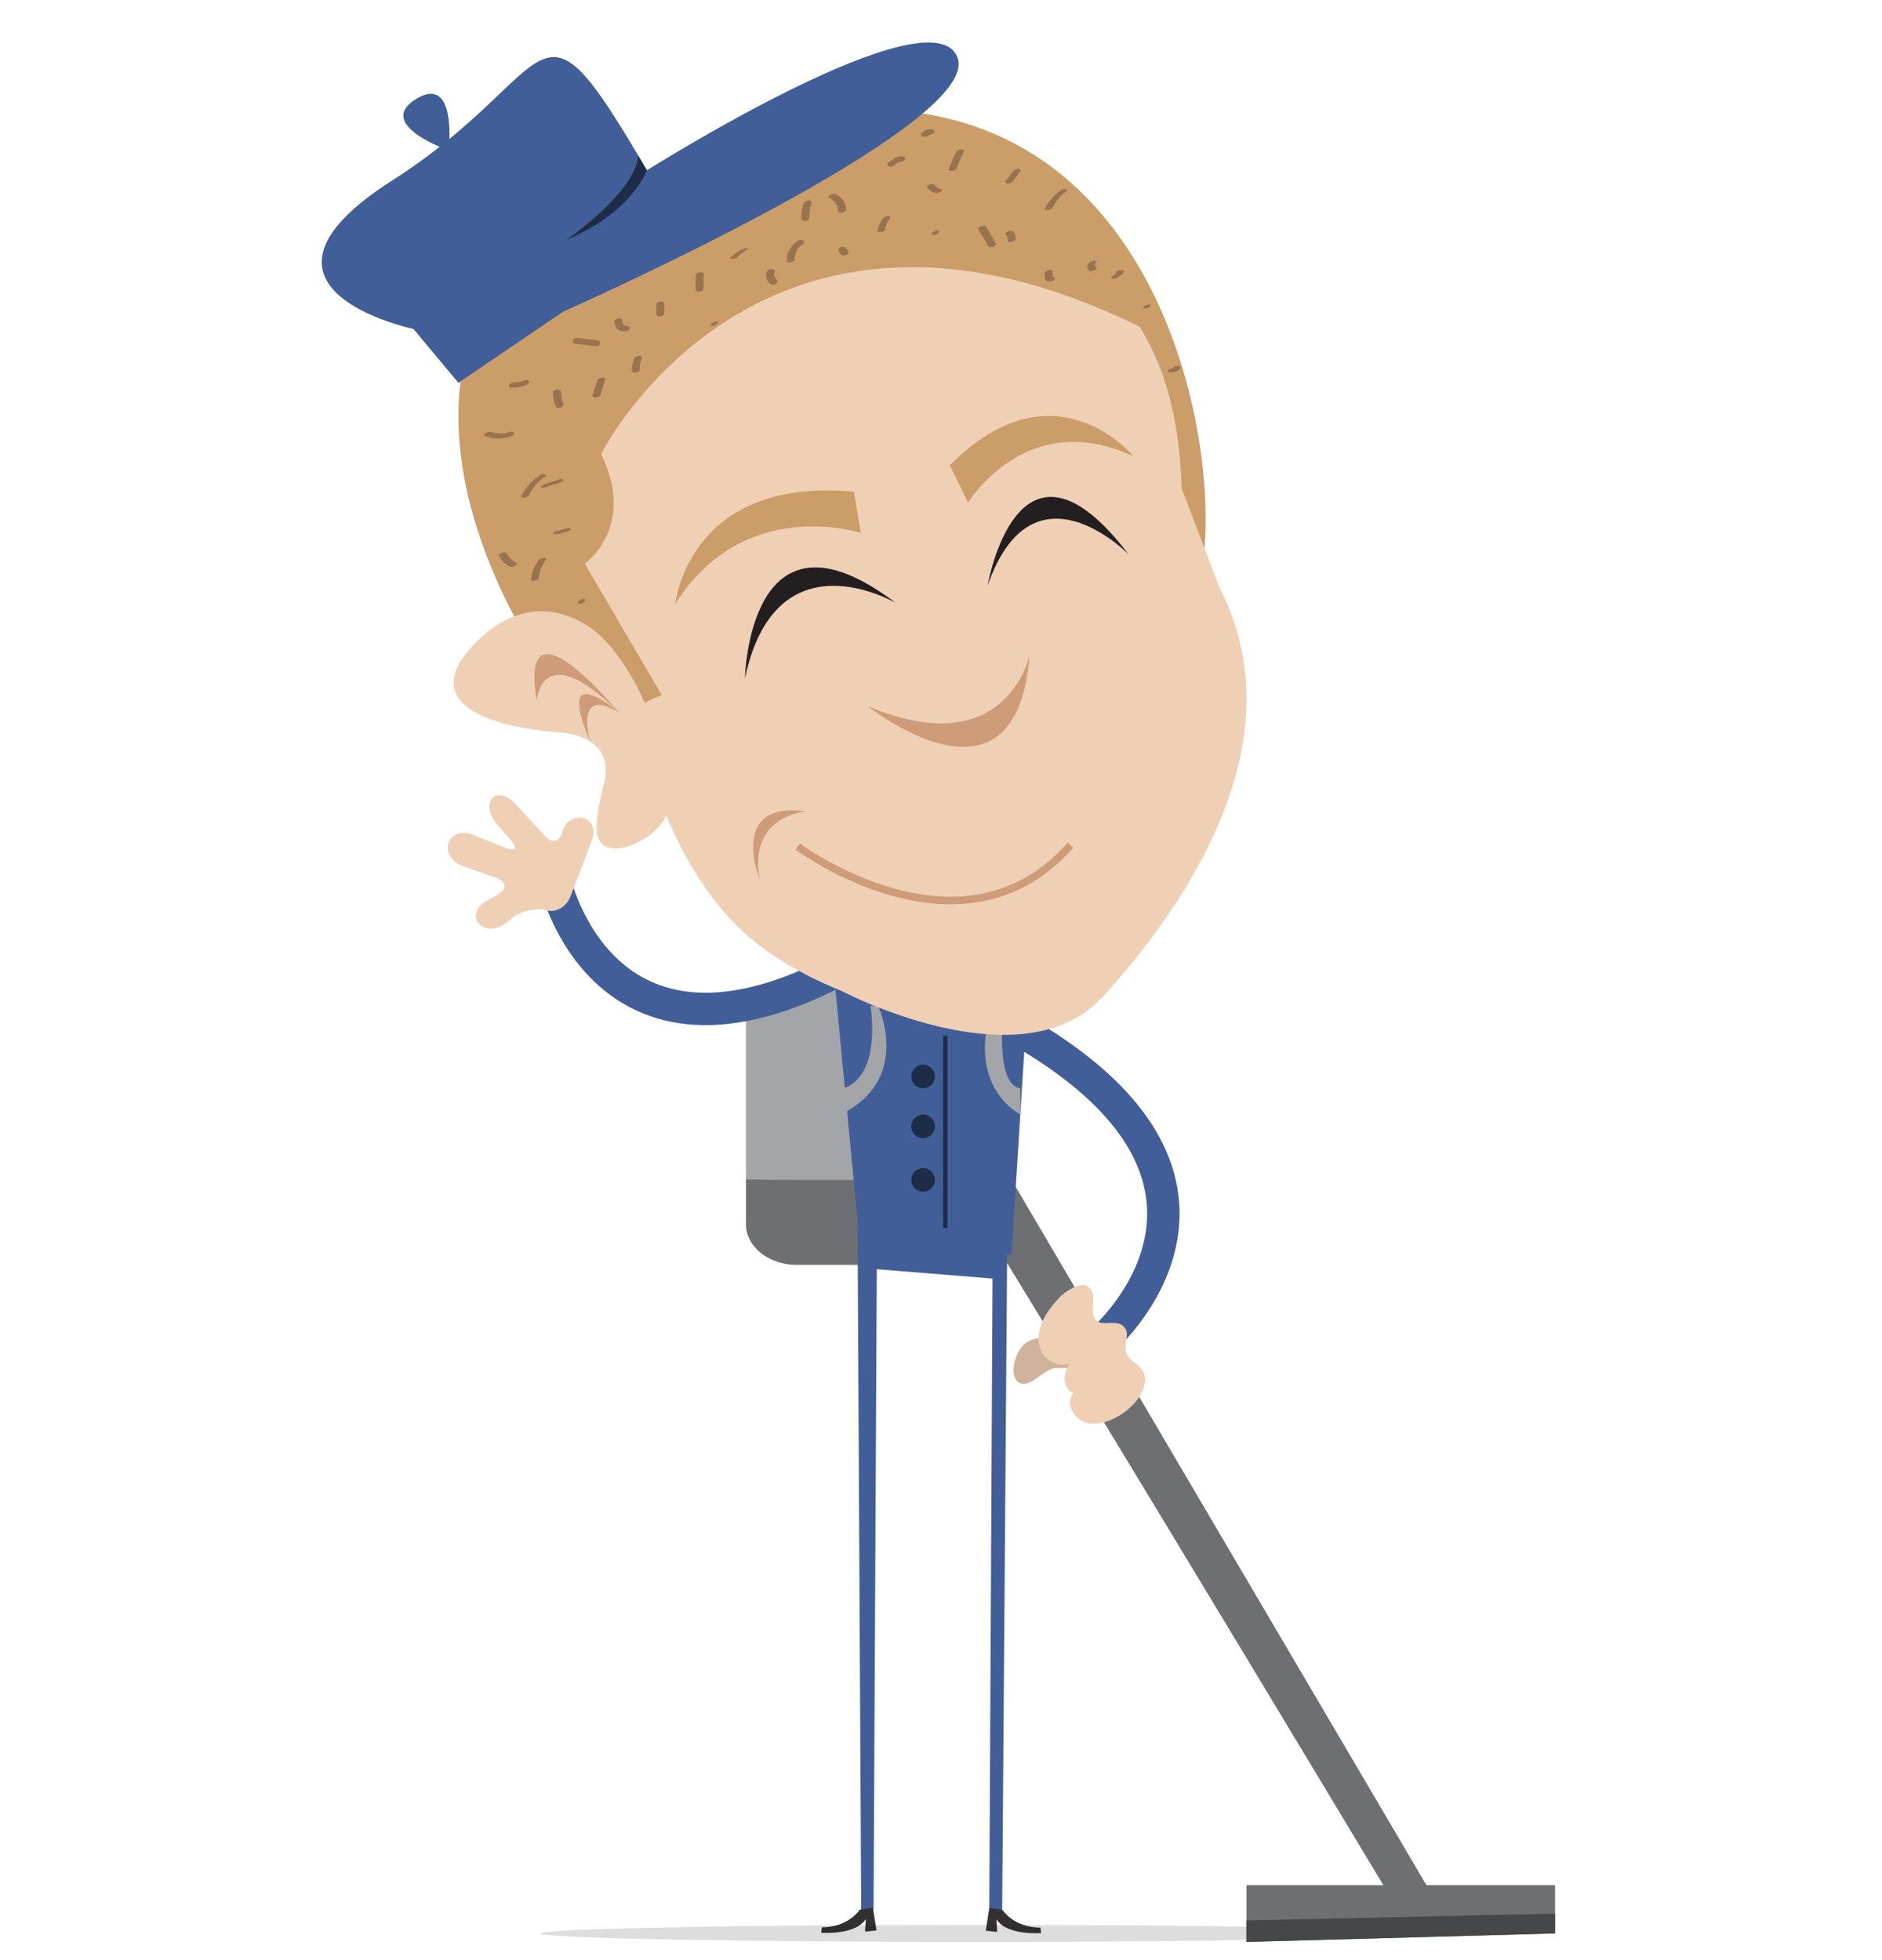 <svg xmlns="http://www.w3.org/2000/svg" width="480" height="500"><path stroke="#415E98" stroke-width="8.265" stroke-miterlimit="10" d="M281.744 341.334s44.617-39.353-20.223-77.668" fill="none"/><path fill="#6E6F72" d="M234.91 287.239c3.044 2.37 125.31 205.944 125.31 205.944l10.755-.119-125.461-213.336-10.604 7.511z"/><path fill="#A3A5A8" d="M253.163 312.229c0 5.739-5.742 10.391-12.828 10.391h-37.237c-7.083 0-12.826-4.651-12.826-10.391v-52.458c0-5.737 5.743-10.391 12.826-10.391h37.237c7.086 0 12.828 4.653 12.828 10.391v52.458z"/><path fill="#6E6F72" d="M244.85 300.939c-18.051-.052-36.329.178-54.578-.056v11.346c0 5.739 5.743 10.391 12.826 10.391h37.237c7.086 0 12.828-4.651 12.828-10.391v-11.266c-2.771-.008-5.543-.014-8.313-.024z"/><polygon fill="#415E98" points="218.692,308.185 256.968,306.382 255.599,487.26 252.315,486.963 253.136,326.146 223.622,323.755 222.8,486.963 219.645,487.177"/><polygon fill="#415E98" points="211.823,239.354 262.472,248.522 257.98,320.101 238.535,318.988 235.829,315.217 233.415,319.439 219.451,318.988"/><path fill="#323031" d="M255.694 487.209s2.826 4.494 9.657 4.494l.185 1.399s-8.75.696-11.386-3.497l.172 3.192-2.906-.295.91-5.795 3.368.502z"/><path fill="#323031" d="M219.271 487.132s-2.83 4.497-9.66 4.497l-.181 1.393s8.743.699 11.384-3.493l-.178 3.197 2.909-.299-.91-5.787-3.364.492z"/><circle fill="#1E2D47" cx="235.429" cy="274.577" r="3.012"/><circle fill="#1E2D47" cx="235.429" cy="287.316" r="3.012"/><circle fill="#1E2D47" cx="235.429" cy="300.98" r="3.012"/><line stroke="#1E2D47" stroke-width="1.097" stroke-miterlimit="10" x1="241.105" y1="264.153" x2="241.105" y2="313.26" fill="none"/><path opacity=".15" fill="#211F1F" d="M249.025 491.005c-61.405 0-111.183.974-111.183 2.179 0 1.208 49.778 2.183 111.183 2.183 61.407 0 111.194-.975 111.194-2.183.001-1.205-49.786-2.179-111.194-2.179z"/><path fill="#A3A5A8" d="M223.957 256.549s8.863 18.861-9.624 27.756l-2.51-6.172s13.071 1.445 10.224-21.584"/><path fill="#A3A5A8" d="M251.888 261.298s-4.237 15.372 8.339 23.007v-6.716s-5.583.424-4.513-16.291h-3.826z"/><path fill="#D1B39D" d="M277.474 345.695c-.014-.322-2.199-1.273-2.429-1.396-1.849-1.017-3.751-1.948-5.803-2.479-3.109-.799-6.56-.874-8.744 1.818-1.507 1.87-3.403 7.36-.524 9.076 2.747 1.608 6.443-3.799 9.443-3.739 5.375.109 8.172-.484 8.172-.484l-.115-2.796z"/><path fill="#F0D0B5" d="M271.274 329.926c2.043-1.308 5.53-3.632 7.069-.761 1.279 2.033-.608 5.868 1.273 7.649 1.73 1.636 5.202-.42 7.051 1.647 1.741 1.628-.231 4.465.631 6.616.857 2.437 4.057 3.021 4.608 5.723.571 2.42-.848 5.281-2.482 7.016-2.844 3.359-9.061 6.807-13.295 4.758-2.464-1.259-4.248-4.434-2.574-7.007 1.515-2.168 4.245-3.276 6.156-5.001-1.771 1.588-5.747 7.826-7.86 2.809-1.35-3.587 1.948-7.614 4.566-9.444-1.36 2.042-2.889 4.206-5.551 4.196-2.793-.152-5.341-2.392-5.766-4.935-1.146-4.826 2.629-9.824 5.889-13.002.128.144.128.144.113.41"/><path stroke="#415E98" stroke-width="8.265" stroke-miterlimit="10" d="M141.331 224.154s12.369 58.192 77.589 20.526" fill="none"/><path fill="#CA9D69" d="M221.536 27.87c-22.442 15.052-44.433 32.521-70.306 40.961-7.631 2.489-15.567 2.317-22.827.06-30.249 42.561 8.81 98.56 8.81 98.56l169.985-27.598c2.863-32.86-13.641-111.834-85.662-111.983z"/><path fill="#F0D0B5" d="M140.395 147.289c-12.2-38.901 13.044-81.446 56.381-95.037 43.338-13.593 88.359 6.916 100.56 45.818 1.498 4.775 2.568 10.045 3.239 15.637l.012-.003c.424 3.511.689 7.147.79 10.859l9.616 25.253c.327.621.637 1.245.938 1.876l.285.619c.192.418.387.842.569 1.261l.317.741c.16.378.318.76.469 1.145l.305.782c.143.37.281.73.414 1.101l.279.801c.129.362.251.729.37 1.094l.251.799c.116.37.229.743.335 1.117l.217.771c.109.389.209.786.312 1.184l.174.696c.112.468.213.943.316 1.407l.104.477c.125.619.244 1.242.354 1.871l.079.492.217 1.384.089.704c.051.391.1.784.144 1.173l.07.759c.037.371.073.75.1 1.124l.063.776.063 1.102.029.771.036 1.111.006.762c.003.38.005.766-.002 1.142l-.006.716-.039 1.27-.023.575c-.032.613-.066 1.229-.115 1.846l-.001.008c-.045.613-.102 1.22-.157 1.828l-.069.591-.147 1.241-.094.696c-.049.377-.104.751-.164 1.128l-.12.737-.184 1.082c-.042.247-.085.497-.138.747-.063.361-.137.72-.207 1.067l-.146.744-.245 1.085-.16.703c-.091.385-.187.773-.287 1.156l-.152.624c-.123.466-.249.925-.376 1.381l-.102.378c-.172.592-.341 1.178-.521 1.76l-.135.432c-.132.437-.269.874-.413 1.309-.066.216-.138.43-.216.64-.115.362-.239.729-.365 1.086l-.254.706c-.114.344-.237.675-.36 1.015l-.272.718-.379.994-.278.714-.4.986-.291.707-.422.993-.289.673c-.158.357-.313.712-.477 1.065l-.261.582c-.238.523-.485 1.047-.727 1.565l-.152.307c-.215.451-.43.904-.65 1.349l-.313.625-.488.96-.361.702-.459.878-.385.725-.449.826c-.137.249-.271.494-.414.735-.143.269-.29.536-.441.795l-.418.743-.449.775-.426.743-.463.765-.426.719-.478.78-.604.97c-.222.369-.448.726-.676 1.085l-.491.766-.419.645-.521.789-.388.592-.532.79-.392.581-.539.784-.374.544-.548.793-.366.512-.572.803-.313.434-.616.854-.223.295c-1.075 1.467-2.148 2.887-3.209 4.249l-.111.139-.731.928-.161.199c-.231.299-.463.593-.703.884l-.172.217-.697.866-.149.181c-.243.3-.48.592-.726.882l-.081.093c-.262.319-.521.636-.785.945l-.012.017-.038.04c-.536.646-1.069 1.273-1.588 1.88l-.062.067-.072.087-.036.04c-.76.883-1.501 1.736-2.217 2.541l-.129.149-.053.061-.676.75-.038.045-.756.836c-.348.389-.71.755-1.072 1.128l-.008.002-.147.13v.008c-.336.324-.674.641-1.019.938h-.001l-.009.01c-9.876 8.674-24.18 8.671-36.785 6.111l-.031-.002c-.828-.165-1.647-.351-2.464-.537l-.033-.009c-.81-.188-1.619-.387-2.415-.592l-.011-.004c-3.997-1.035-7.713-2.265-10.929-3.461l-.026-.006c-.624-.229-1.229-.459-1.812-.69l-.084-.029c-.572-.225-1.118-.443-1.646-.656l-.114-.042c-.521-.212-1.011-.42-1.488-.62l-.106-.043-1.35-.584-.083-.035-1.209-.543-.039-.016c-1.155-.526-2.057-.961-2.67-1.26l-.041-.015-.479-.244-.01-.006-.354-.187c-3.411-1.387-6.525-2.818-9.368-4.287l-.01-.015-.1-.048c-.901-.468-1.762-.936-2.597-1.405l-.014-.009-.431-.243-.001-.006c-1.651-.93-3.2-1.883-4.647-2.834l-.021-.016-.234-.158-.017-.002c-.704-.47-1.377-.943-2.033-1.409l-.002-.007-.28-.197-.016-.011c-1.332-.965-2.57-1.942-3.724-2.917l-.016-.009-.192-.162h-.005c-1.799-1.538-3.375-3.066-4.759-4.593l-.119-.126-.022-.03s-14.085-13.762-20.525-39.178l-9.648-27.69-12.727-8.158-3.018-12.113z"/><path fill="#CE9C78" d="M221.307 180.123s37.979 30.468 41.282-12.947c0 0-5.892 27.872-41.282 12.947z"/><path stroke="#CE9C78" stroke-width="1.944" stroke-miterlimit="10" d="M203.467 215.941s41.815 31.196 69.562-.352" fill="none"/><path fill="#231F20" d="M189.998 172.993s.958-47.668 38.457-19.187c-.001 0-30.519-18.035-38.457 19.187z"/><path fill="#231F20" d="M251.888 149.375s7.661-45.062 35.941-7.983c0 .001-24.431-25.014-35.941 7.983z"/><path fill="#CE9C78" d="M193.78 224.348s-8.318-20.069 11.833-17.397c0 0-15.02 1.143-11.833 17.397z"/><path fill="#CA9D69" d="M160.789 180.913l7.976-3.643-19.616-33.469s13.353-9.415 4.145-27.977c0 0 40.328-80.299 137.382-32.471l-5.968-19.025s-34.829-30.425-36.314-28.266c-1.483 2.159-35.016-1.271-35.016-1.271s-34.423 13.121-38.844 12.183c-4.421-.937-33.16 22.651-33.16 22.651l-17.898 18.152 2.811 44.827 6.771 21.585 27.731 26.724z"/><path fill="#F0D0B5" d="M152.971 162.03s-15.104-14.918-31.664 1.92c-11.253 11.438-3.64 17.238 5.622 20.139 7.732 2.426 16.625 2.832 16.625 2.832s13.594.765 10.501 12.926c-3.111 12.163-2.502 16.239 2.599 16.569 5.093.323 14.577-5.467 13.964-12.219-2.612-29.14-17.647-42.167-17.647-42.167z"/><g fill="#CE9C78"><path d="M158.051 181.888s-16.884-14.696-7.564 7.114c0 0-4.148-14.437 7.564-7.114z"/><path d="M157.891 181.822s-25.78-31.487-21.004-3.106c0 0 1.141-16.671 21.004 3.106z"/></g><path fill="#415E98" d="M164.979 43.452s73.15-46.157 79.271-28.647c6.122 17.504-100.682 64.719-100.682 64.719l-26.654 18.136-11.468-13.749s-48.786-10.199-5.436-37.865c43.351-27.671 35.632-53.034 64.969-2.594z"/><path fill="#1E2D47" d="M164.979 43.452s-3.674 10.651-20.57 17.761c0 0 17.546-11.94 18.372-21.517l2.198 3.756z"/><path fill="#415E98" d="M114.439 38.359s2.289-19.652-8.333-13.099c-10.623 6.55 8.333 13.099 8.333 13.099z"/><path fill="#CA9D69" d="M217.794 125.428l1.751 10.504s-29.688-9.752-47.303 18.067c0 .001 3.272-32.508 45.552-28.571z"/><path fill="#CA9D69" d="M242.265 118.694l4.653 9.535s14.751-24.592 42.199-11.823c0 0-20.306-24.633-46.852 2.288z"/><polygon fill="#6E6F72" points="317.902,480.867 317.902,495.366 396.613,493.186 396.613,480.867"/><polygon fill="#464748" points="317.902,489.874 317.902,495.366 396.613,493.186 396.613,488.139"/><path fill="#F0D0B5" d="M145.457 228.773c-1.002 2.603-3.758 4.139-6.127 3.421-2.362-.723-6.125.069-8.351 1.756l-2.191 1.671c-2.226 1.698-5.229 1.677-6.681-.036-1.452-1.717-.656-4.254 1.764-5.641l3.093-1.771c2.421-1.39 2.246-3.294-.381-4.229l-8.669-3.078c-2.637-.933-4.225-3.539-3.542-5.796.695-2.259 3.383-3.258 5.976-2.229l8.543 3.407c2.592 1.039 3.223.154 1.388-1.959l-3.71-4.29c-1.827-2.11-2.297-4.987-1.046-6.378 1.25-1.4 3.823-.854 5.714 1.202l7.65 8.331c1.891 2.053 3.903 1.677 4.471-.838.566-2.517 2.929-4.167 5.255-3.668 2.323.493 3.402 3.039 2.402 5.652l-5.558 14.473z"/><path fill="#99734D" d="M130.02 110.191c-1.664.515-3.229.494-4.891-.02-.726-.224-2.355.835-1.192 1.195 2.124.657 4.271.636 6.393-.02 1.19-.367.896-1.528-.31-1.155z"/><path fill="#99734D" d="M137.715 121.172c-2.111 1.429-3.613 3.132-4.774 5.407-.204.4.698.386.845.365.429-.06.936-.235 1.144-.643.968-1.896 2.233-3.429 4-4.625 1.115-.754-.633-.898-1.215-.504z"/><path fill="#99734D" d="M143.62 102.794c-.436-.898-.521-1.761-.522-2.745 0-1.097-2.029-.835-2.028.127 0 1.294.162 2.349.73 3.522.415.857 2.299.085 1.82-.904z"/><path fill="#99734D" d="M142.113 122.465l-3.761 1.253c-.23.107-.641.494-.21.648.452.161.996-.031 1.404-.221 1.198-.558 2.55-.689 3.76-1.253.231-.108.642-.494.21-.648-.451-.161-.995.031-1.403.221z"/><path fill="#99734D" d="M137.338 142.913c-1.056 1.601-1.854 3.155-1.894 5.106-.006.315 1.984.045 1.996-.535.038-1.887.849-3.38 1.866-4.922.202-.305-.735-.205-.799-.194-.377.067-.941.199-1.169.545z"/><path fill="#99734D" d="M131.591 143.494c-1.04-.529-1.768-1.233-2.299-2.278-.363-.712-2.306-.075-1.996.535.634 1.246 1.464 2.099 2.714 2.735.426.217 1.035.062 1.416-.177.279-.176.593-.597.165-.815z"/><path fill="#99734D" d="M141.665 136.294c.491-.022.97-.142 1.437-.289l.797-.261c.078-.026.521-.089.273-.078.438-.02 1.02-.164 1.33-.497.317-.341-.274-.415-.492-.405-.491.022-.97.142-1.437.289l-.797.261c-.078.026-.521.089-.273.078-.438.02-1.02.164-1.33.497-.318.341.274.415.492.405z"/><path fill="#99734D" d="M147.974 153.995c.793 0 2.107-1.204.757-1.204-.793 0-2.107 1.204-.757 1.204z"/><path fill="#99734D" d="M152.196 86.822l-5.015-.627c-1.16-.025-1.512 1.479-.165 1.508l5.015.627c1.16.024 1.512-1.479.165-1.508z"/><path fill="#99734D" d="M133.511 97.084c-.748.353-1.526.482-2.349.483-.474 0-1.057.128-1.307.586-.223.409.19.745.583.744 1.367-.001 2.671-.182 3.92-.772.312-.147.805-.56.495-.941-.302-.372-.967-.276-1.342-.1z"/><path fill="#99734D" d="M152.421 96.894l-1.253 3.761c-.461.99 1.552.898 1.892.168l1.253-3.761c.46-.99-1.552-.898-1.892-.168z"/><path fill="#99734D" d="M169.412 79.94v-2.508c0-.891-2.002-.484-2.002.227v2.508c0 .891 2.002.484 2.002-.227z"/><path fill="#99734D" d="M156.747 82.019c.012.652.117 1.31.598 1.791.508.508 1.237.688 1.937.701.479.009 1.063-.128 1.303-.599.213-.418-.185-.785-.596-.793-.316-.006-.653-.011-.881-.24-.265-.265-.336-.67-.343-1.03-.02-1.015-2.034-.678-2.018.17z"/><path fill="#99734D" d="M161.838 91.312c-.498 1.057-.692 2.12-.694 3.282-.001.847 1.996.421 1.997-.245.001-1.024.116-2.047.558-2.985.416-.885-1.579-.651-1.861-.052z"/><path fill="#99734D" d="M179.439 73.666v-3.762c0-.859-1.998-.438-1.998.24v3.762c0 .859 1.998.437 1.998-.24z"/><path fill="#99734D" d="M188.118 65.555c.66-.661 1.341-1.25 2.178-1.68.143-.073.702-.405.25-.499-.433-.09-1.009.063-1.394.26-1.075.551-1.986 1.23-2.837 2.083-.315.315.278.325.466.308.418-.039 1.025-.16 1.337-.472z"/><path fill="#99734D" d="M206.408 55.539c.001-1.238.042-2.423.572-3.564.491-1.056-1.527-1.095-1.916-.258-.589 1.267-.681 2.581-.682 3.958-.002 1.079 2.025.801 2.026-.136z"/><path fill="#99734D" d="M211.493 50.44c1.39.726 2.261 1.969 2.307 3.554.018.612 2.018.222 1.996-.535-.052-1.792-1.165-3.162-2.711-3.969-.563-.294-2.403.527-1.592.95z"/><path fill="#99734D" d="M203.705 61.312c-1.815.999-3.012 2.961-3.081 5.035-.033 1.018 1.99.702 2.019-.166.045-1.366.662-3.042 1.933-3.741 1.192-.656.11-1.667-.871-1.128z"/><path fill="#99734D" d="M195.779 69.087c-.871 1.006-.248 2.423.554 3.264.357.374.909.384 1.36.165.32-.156.821-.682.464-1.056-.309-.323-1.101-1.288-.7-1.751.312-.36.169-.837-.268-.999-.479-.178-1.079-.005-1.41.377z"/><path fill="#99734D" d="M181.804 83.091c.699 0 2.142-1.061.795-1.061-.699.001-2.142 1.061-.795 1.061z"/><path fill="#99734D" d="M225.824 58.475c.033-1.138.745-2.045 1.246-3.02.194-.376-.703-.323-.828-.304-.397.061-.953.219-1.152.608-.559 1.084-1.225 1.991-1.262 3.251-.014.452 1.976.142 1.996-.535z"/><path fill="#99734D" d="M228.16 42.08c.229-.22.51-.397.79-.546.172-.092.352-.168.531-.24l.113-.028c.318-.091-.129-.003.146-.016.421-.019 1.04-.303 1.108-.775.072-.501-.547-.615-.907-.599-1.255.056-2.55.833-3.436 1.679-.336.321-.168.773.242.903.496.157 1.05-.031 1.413-.378z"/><path fill="#99734D" d="M236.433 47.833c.607.607 1.279 1.315 2.189 1.379.488.034 1.02-.062 1.411-.378.295-.237.257-.595-.167-.624-.632-.044-1.154-.71-1.572-1.127-.454-.454-2.332.281-1.861.75z"/><path fill="#99734D" d="M238.234 59.958c.778 0 2.113-1.182.764-1.182-.778.001-2.113 1.182-.764 1.182z"/><path fill="#99734D" d="M216.186 63.78l-.626-.628c-.677-.679-2.368.358-1.523 1.206l.626.628c.676.68 2.367-.358 1.523-1.206z"/><path fill="#99734D" d="M249.528 58.382l2.508 4.389c.337.657 2.271 0 1.996-.535l-2.508-4.389c-.336-.658-2.269-.001-1.996.535z"/><path fill="#99734D" d="M258.223 46.371l1.881-2.507c.282-.294.249-.62-.19-.711-.44-.091-1.09.043-1.411.378l-1.881 2.507c-.282.294-.249.62.19.711s1.09-.043 1.411-.378z"/><path fill="#99734D" d="M277.836 66.983c-.665.719-.725 1.384-.045 2.117.323.348 2.146-.38 1.887-.659-.482-.52-.54-1.111-.045-1.646.29-.313-.259-.295-.457-.274-.395.041-1.053.152-1.34.462z"/><path fill="#99734D" d="M256.487 59.729c.485.521.563 1.101.564 1.786.001.457 1.997.127 1.996-.535-.001-.779-.147-1.391-.691-1.975-.398-.427-2.277.286-1.869.724z"/><path fill="#99734D" d="M266.454 69.666c0 .508-.052 1.08.129 1.565.173.463.656.554 1.096.575.435.021 1.049-.169 1.321-.529.292-.386-.248-.513-.524-.526l.104-.042c-.062-.074-.072-.263-.087-.355-.065-.4-.043-.82-.043-1.224 0-.554-1.996-.195-1.996.536z"/><path fill="#99734D" d="M268.442 52.947c.838-1.644 2.027-3.094 3.55-4.146.334-.23.234-.514-.149-.559-.48-.056-1.018.106-1.411.378-1.703 1.176-3.033 2.793-3.97 4.632-.191.375.703.318.827.299.393-.06.956-.217 1.153-.604z"/><path fill="#99734D" d="M244.003 42.949c.498-1.464 1.123-2.857 1.812-4.239.437-.873-1.563-.652-1.861-.056-.739 1.479-1.416 2.971-1.949 4.538-.238.703 1.766.438 1.998-.243z"/><path fill="#99734D" d="M236.083 33.244c-.36.24-.888.491-1.11.884-.309.546.426.849.852.792.343-.045.609-.176.91-.323l.477-.216c.271-.113-.2.061.061-.019.244-.074-.219.014-.006.002.425-.023 1.039-.303 1.106-.781.069-.501-.544-.63-.911-.61-.446.024-.876.196-1.281.372l-.444.211c-.307.152-.397.064.284-.026l.852.792.004-.005-.296.328c.244-.209.544-.373.811-.551.338-.225.526-.719.121-.982-.432-.28-1.035-.131-1.43.132z"/><path fill="#99734D" d="M285.293 70.622c.463-.434 1.272-.639 1.328-1.375.05-.671-1.94-.25-1.982.303-.016.21-.039.292-.216.402-.351.217-.661.447-.962.729-.355.333.305.458.505.452.479-.016.974-.181 1.327-.511z"/><path fill="#99734D" d="M292.123 78.692c.684 0 2.146-1.038.801-1.038-.684 0-2.147 1.038-.801 1.038z"/><path fill="#99734D" d="M298.382 94.955c.839-.001 2.571-.141 2.655-1.261.051-.677-1.94-.256-1.982.301-.033.449-.193.122.542-.013-.113.021-.271.005-.395.005-.435.001-1.033.166-1.326.511-.307.361.263.458.506.457z"/></svg>